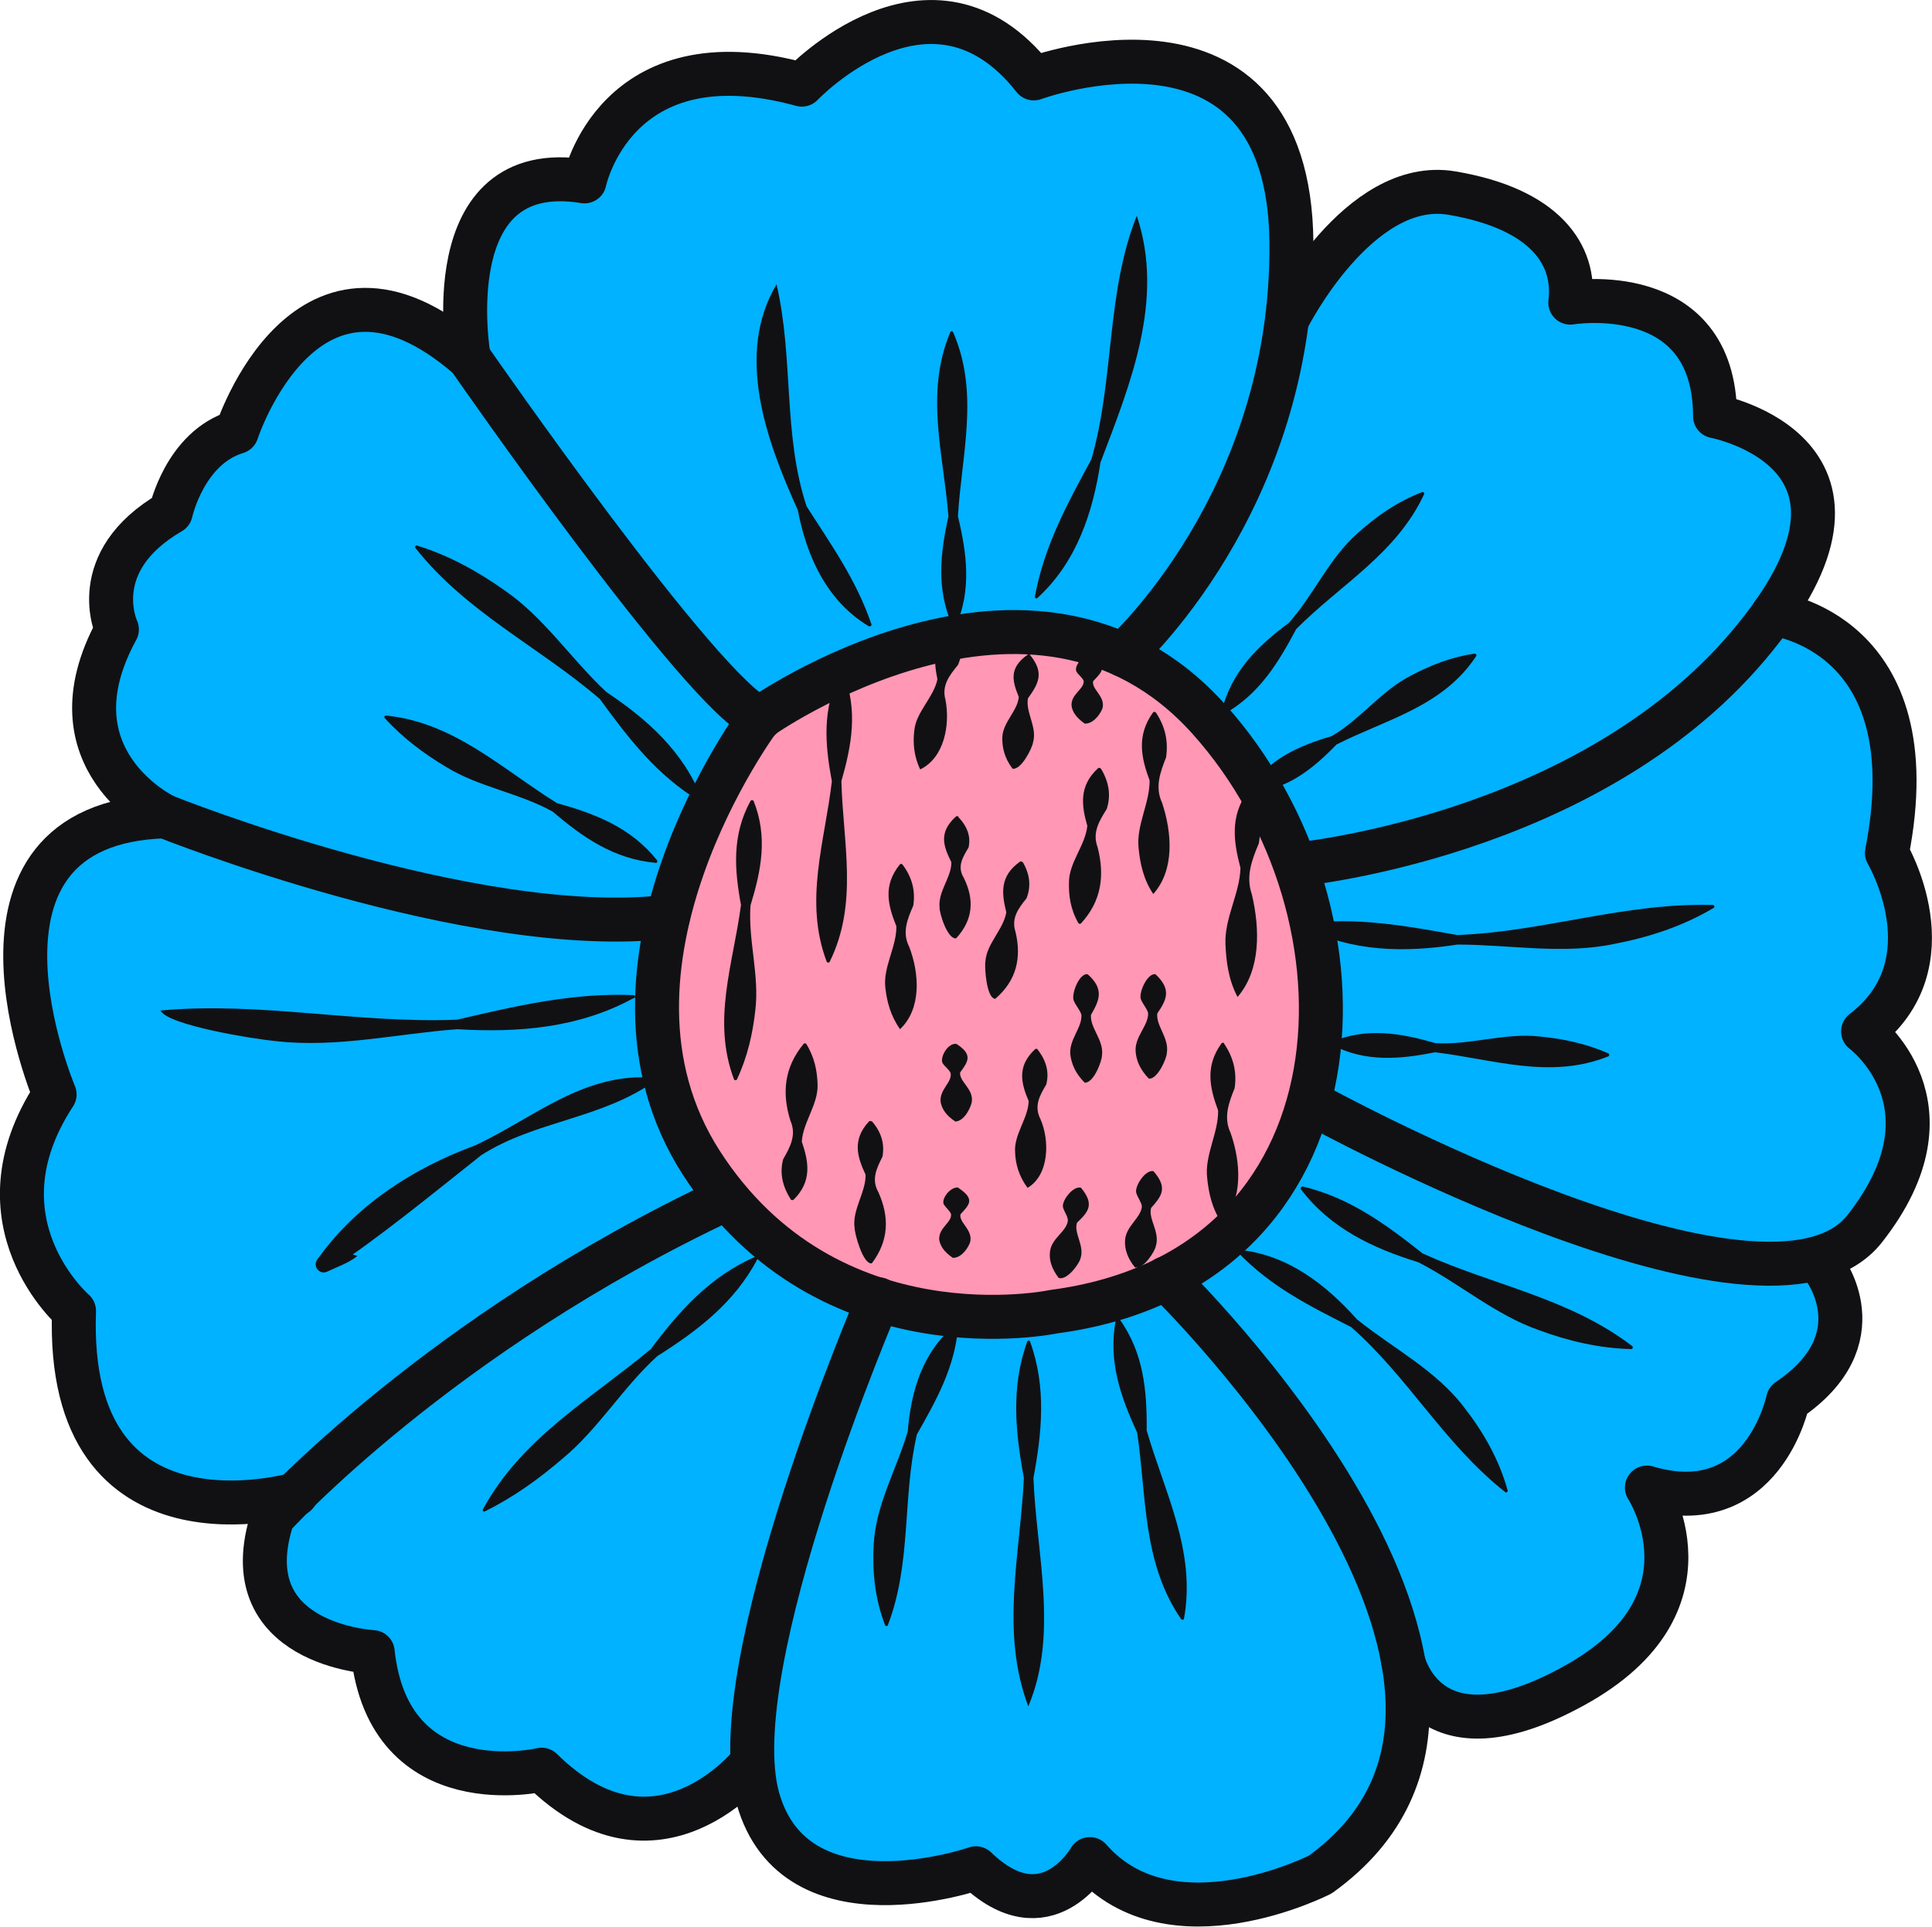 <?xml version="1.0" encoding="UTF-8"?>
<svg id="_왼쪽_위" data-name="왼쪽_위" xmlns="http://www.w3.org/2000/svg" version="1.1" viewBox="0 0 52.72 52.59">
  <defs>
    <style>
      .cls-1 {
        fill: #ff97b5;
      }

      .cls-1, .cls-2 {
        stroke: #111114;
        stroke-linecap: round;
        stroke-linejoin: round;
        stroke-width: 1.2px;
      }

      .cls-3 {
        fill: #00b2ff;
      }

      .cls-3, .cls-4 {
        stroke-width: 0px;
      }

      .cls-2 {
        fill: none;
      }

      .cls-4 {
        fill: #111114;
      }
    </style>
  </defs>
  <path class="cls-3" d="M50.84,28.15c2.43-1.86.65-4.87.65-4.87,1.19-6.06-3.11-6.53-3.11-6.53h0c3.17-4.5-1.57-5.4-1.57-5.4-.01-3.76-3.95-3.1-3.95-3.1.15-1.31-.69-2.55-3.23-2.99-2.34-.4-4.15,2.8-4.43,3.32h-.07c.07-.63.12-1.28.12-1.96-.06-7.07-7.03-4.49-7.03-4.49-2.8-3.55-6.33.17-6.33.17-5.1-1.39-5.93,2.64-5.93,2.64-4.11-.67-3.16,4.81-3.16,4.81l.04.02s-.01,0-.02,0c0,0-.02-.03-.02-.03-4.43-3.86-6.34,2.02-6.34,2.02-1.41.43-1.79,2.19-1.79,2.19-2.33,1.36-1.47,3.2-1.47,3.2-1.95,3.57,1.31,5.1,1.31,5.1h.02s0,0,0,0c0,0-.02,0-.02,0-6.15.19-3.01,7.59-3.01,7.59-2.28,3.48.53,5.91.53,5.91-.26,6.85,6.06,5,6.06,5l.07-.11.03.02c-.47.46-.72.74-.72.74-1.16,3.49,2.73,3.68,2.73,3.68.45,4.19,4.61,3.21,4.61,3.21,3.16,3.11,5.75-.2,5.75-.2h0c.02.36.06.7.14.99,1.01,3.63,5.95,1.91,5.95,1.91,1.92,1.84,3.11-.25,3.11-.25,2.2,2.52,6.29.42,6.29.42,2.16-1.56,2.64-3.65,2.25-5.82h0c.09.33.87,2.75,4.66.66,4.06-2.24,1.99-5.41,1.99-5.41,3.17.94,3.85-2.38,3.85-2.38,2.31-1.56,1.16-3.35.99-3.6l-.03-.34c.47-.15.86-.39,1.14-.74,2.67-3.39-.04-5.39-.04-5.39ZM20.52,47.81h0s0,.05,0,.07v-.07Z"/>
  <g>
    <path class="cls-1" d="M28.75,35.8s-6.15,1.31-9.61-4.06c-3.46-5.37,1.59-12.14,1.59-12.14,0,0,7.46-5.3,12.25.02,4.78,5.32,4.4,15.04-4.23,16.18Z"/>
    <path class="cls-2" d="M31.81,34.89s11.42,11.09,4.22,16.27c0,0-4.09,2.1-6.29-.42,0,0-1.19,2.1-3.11.25,0,0-4.93,1.72-5.95-1.91-1.01-3.63,3.29-13.62,3.29-13.62"/>
    <path class="cls-2" d="M20.53,48.1s-2.59,3.32-5.75.2c0,0-4.16.98-4.61-3.21,0,0-3.88-.19-2.73-3.68,0,0,4.52-5.01,12.4-8.7"/>
    <path class="cls-2" d="M8.08,40.78s-6.31,1.85-6.06-5c0,0-2.81-2.43-.53-5.91,0,0-3.14-7.4,3.01-7.59,0,0,8.4,3.37,13.73,2.74"/>
    <path class="cls-2" d="M4.5,22.28s-3.26-1.54-1.31-5.1c0,0-.87-1.84,1.47-3.2,0,0,.38-1.76,1.8-2.19,0,0,1.91-5.88,6.34-2.02,0,0,6.42,9.27,7.95,9.84"/>
    <path class="cls-2" d="M12.79,9.76s-.96-5.48,3.16-4.81c0,0,.83-4.04,5.93-2.64,0,0,3.53-3.73,6.33-.17,0,0,6.97-2.57,7.03,4.49.06,7.07-4.6,11.24-4.6,11.24"/>
    <path class="cls-2" d="M35.15,8.67s1.93-3.83,4.47-3.4,3.39,1.68,3.23,2.99c0,0,3.94-.66,3.95,3.1,0,0,5.35,1.01.91,6.26s-12.36,5.98-12.36,5.98"/>
    <path class="cls-2" d="M48.38,16.75s4.3.47,3.11,6.53c0,0,1.78,3.01-.65,4.87,0,0,2.71,2,.04,5.39-2.67,3.39-14.98-3.37-14.98-3.37"/>
    <path class="cls-2" d="M49.76,34.59s1.52,1.95-.97,3.63c0,0-.68,3.32-3.85,2.38,0,0,2.08,3.17-1.99,5.41-4.06,2.24-4.67-.7-4.67-.7"/>
  </g>
  <g>
    <path class="cls-4" d="M23.72,17.1c-1.16-.69-1.71-1.92-1.95-3.18-.85-1.88-1.72-4.24-.58-6.16.47,2.02.17,4.09.82,6.06.67,1.05,1.35,1.99,1.77,3.22.01.03-.03.07-.06.05h0Z"/>
    <path class="cls-4" d="M26,17.1c-.46-1.01-.34-2-.12-3.01-.13-1.69-.65-3.35.05-5.02.01-.04.07-.04.08,0,.72,1.66.23,3.33.13,5.02.24,1.01.38,2-.06,3.01-.01.03-.07.04-.08,0h0Z"/>
    <path class="cls-4" d="M28.24,16.28c.26-1.4.89-2.54,1.54-3.74.63-2.17.4-4.55,1.24-6.65.77,2.29-.18,4.6-.99,6.73-.21,1.37-.65,2.72-1.72,3.7-.03.03-.08,0-.07-.04h0Z"/>
    <path class="cls-4" d="M33.33,19.45c.25-1.1.99-1.82,1.84-2.45.68-.76,1.1-1.77,1.88-2.45.51-.46,1.08-.86,1.76-1.12.03-.01.07.03.05.06-.76,1.63-2.29,2.47-3.49,3.68-.49.92-1,1.77-1.97,2.32-.03.02-.08-.01-.06-.05h0Z"/>
    <path class="cls-4" d="M34.07,21.57c.54-.86,1.37-1.21,2.27-1.48.78-.45,1.35-1.24,2.16-1.65.53-.28,1.1-.51,1.74-.6.04,0,.06.04.04.07-.91,1.38-2.45,1.72-3.81,2.41-.65.67-1.35,1.24-2.36,1.32-.04,0-.06-.04-.04-.07h0Z"/>
    <path class="cls-4" d="M35.56,25.21c1.47-.19,2.8.06,4.21.31,2.36-.09,4.57-.89,6.97-.82.04,0,.06.06.02.08-.84.5-1.76.8-2.7.98-1.42.3-2.86.02-4.29.02-1.43.22-2.89.21-4.22-.49-.03-.02-.03-.08.01-.08h0Z"/>
    <path class="cls-4" d="M36.33,28.44c.97-.41,1.9-.24,2.84.03.94.06,1.9-.29,2.85-.18.63.06,1.25.19,1.87.46.03.01.03.07,0,.08-1.59.64-3.14.08-4.73-.11-.96.19-1.9.28-2.83-.21-.03-.01-.03-.07,0-.08h0Z"/>
    <path class="cls-4" d="M35.54,32.38c1.3.31,2.28,1.04,3.28,1.83,1.91.87,4,1.21,5.72,2.53.03.02.02.08-.03.08-.87-.02-1.71-.22-2.5-.51-1.21-.42-2.19-1.29-3.31-1.86-1.23-.38-2.39-.92-3.2-1.99-.02-.03,0-.08.04-.07h0Z"/>
    <path class="cls-4" d="M33.81,34.11c1.34.14,2.37.95,3.22,1.9.98.79,2.15,1.38,2.93,2.41.52.67.95,1.42,1.18,2.26.01.04-.04.07-.07.04-1.66-1.31-2.64-3.13-4.2-4.5-1.12-.57-2.18-1.09-3.09-2.04-.03-.03,0-.08.03-.07h0Z"/>
    <path class="cls-4" d="M26.15,36.19c-.1,1.15-.6,2.02-1.13,2.96-.4,1.73-.14,3.49-.79,5.2-.01.04-.07.04-.08,0-.27-.7-.35-1.44-.31-2.17.05-1.11.63-2.08.93-3.11.09-1.1.4-2.18,1.31-2.92.03-.02.08,0,.07.04h0Z"/>
    <path class="cls-4" d="M28.11,36.62c.45,1.25.32,2.48.09,3.72.08,2.06.69,4.27-.14,6.23-.77-2.03-.22-4.15-.12-6.23-.23-1.24-.36-2.48.09-3.72.01-.04.07-.04.08,0h0Z"/>
    <path class="cls-4" d="M30.54,35.99c.67.93.76,1.97.75,3.05.49,1.7,1.35,3.29,1.02,5.13,0,.04-.06.05-.08.02-1.06-1.54-.94-3.35-1.2-5.09-.45-.98-.8-1.96-.58-3.09,0-.04.06-.05.08-.02h0Z"/>
    <path class="cls-4" d="M19.1,21.87c-1.18-.71-1.95-1.72-2.73-2.79-1.66-1.43-3.64-2.36-5.03-4.12-.03-.03,0-.08.04-.07.87.27,1.65.7,2.37,1.21,1.1.75,1.84,1.9,2.8,2.79,1.11.74,2.11,1.63,2.61,2.93.02.04-.03.07-.06.05h0Z"/>
    <path class="cls-4" d="M17.9,23.55c-1.15-.1-2-.7-2.82-1.4-.92-.51-2.02-.67-2.91-1.22-.6-.36-1.17-.78-1.67-1.33-.03-.03,0-.08.04-.07,1.86.19,3.16,1.46,4.66,2.39,1.04.29,2.01.66,2.73,1.56.02.03,0,.08-.04.07h0Z"/>
    <path class="cls-4" d="M17.29,27.24c-1.49.82-3.16.95-4.81.85-1.63.12-3.26.51-4.91.33-.65-.06-3-.44-3.19-.84,2.73-.25,5.37.36,8.09.25,1.6-.37,3.13-.74,4.82-.67.04,0,.06.06.02.08h0Z"/>
    <path class="cls-4" d="M17.89,29.49c-1.48,1.06-3.28,1.09-4.76,2.04-1.2.95-2.83,2.29-4.11,3.12,0,0-.21-.39-.21-.39.29,0,.69-.1.94.02-.23.19-.56.3-.83.43-.11.05-.24,0-.29-.12-.04-.1,0-.2.07-.27,1.05-1.46,2.61-2.45,4.27-3.06,1.6-.75,2.99-2.02,4.9-1.84.04,0,.06.06.02.08h0Z"/>
    <path class="cls-4" d="M20.67,34.36c-.63,1.2-1.64,1.96-2.73,2.65-.94.85-1.61,1.99-2.59,2.8-.64.55-1.33,1.05-2.12,1.44-.03.02-.08-.02-.05-.06,1.06-1.95,2.95-3.01,4.58-4.37.77-1.03,1.61-1.98,2.85-2.52.03-.02.08.02.05.06h0Z"/>
    <path class="cls-4" d="M20.56,21.85c.4.99.21,1.91-.08,2.86-.07.95.25,1.92.13,2.87-.07.63-.21,1.26-.5,1.88-.01.03-.07.03-.08,0-.61-1.61-.02-3.16.19-4.76-.18-.97-.25-1.91.26-2.84.02-.03.07-.03.08,0h0Z"/>
    <path class="cls-4" d="M23.01,18.36c.41,1.02.23,1.98-.05,2.96.04,1.67.47,3.33-.32,4.93-.01.03-.07.03-.08,0-.63-1.66-.05-3.28.14-4.93-.19-1-.27-1.98.23-2.95.01-.03.07-.03.08,0h0Z"/>
    <path class="cls-4" d="M21.57,32.72c-.24-.38-.29-.74-.2-1.08.19-.33.37-.66.2-1.05-.24-.76-.17-1.46.36-2.1.02-.02.05-.02.07,0,.23.37.3.75.31,1.11.02.54-.4,1.03-.43,1.56.19.56.28,1.08-.22,1.58-.02.02-.06.02-.08,0h0Z"/>
    <path class="cls-4" d="M24.63,23.6c.28.37.35.75.29,1.12-.16.37-.31.73-.11,1.12.28.73.34,1.69-.25,2.25-.26-.37-.36-.76-.4-1.13-.07-.56.31-1.12.3-1.68-.23-.57-.37-1.11.09-1.68.02-.03.06-.03.08,0h0Z"/>
    <path class="cls-4" d="M23.79,30.6c.28.32.35.65.29.97-.16.32-.31.62-.11.97.3.67.29,1.32-.18,1.94-.24.04-.47-.81-.47-.97-.07-.49.31-.97.3-1.45-.23-.49-.37-.95.09-1.45.02-.02.06-.02.08,0h0Z"/>
    <path class="cls-4" d="M26.08,17.11c.19.39.2.73.06,1.04-.23.28-.45.56-.34.95.13.68-.03,1.58-.69,1.9-.18-.38-.2-.74-.16-1.07.05-.5.53-.9.63-1.39-.11-.54-.13-1.04.42-1.44.03-.02.06-.01.08.02h0Z"/>
    <path class="cls-4" d="M28.11,17.88c.4.49.22.79-.06,1.18-.07.38.26.79.14,1.2-.02.15-.32.76-.56.72-.22-.29-.28-.57-.28-.83,0-.43.42-.74.45-1.13-.18-.44-.27-.79.24-1.15.02-.02.06-.01.08.01h0Z"/>
    <path class="cls-4" d="M26.15,22.3c.27.28.34.56.28.83-.16.27-.32.52-.13.83.29.59.26,1.14-.21,1.65-.24.03-.46-.7-.45-.84-.05-.44.33-.83.32-1.24-.22-.44-.35-.81.12-1.24.02-.02.06-.02.08,0h0Z"/>
    <path class="cls-4" d="M27.91,23.53c.21.36.22.69.1.99-.22.27-.42.54-.3.91.17.71.03,1.33-.55,1.83-.24,0-.3-.87-.27-1.02.03-.48.49-.87.57-1.34-.13-.52-.18-.99.37-1.38.03-.02.06-.01.08.02h0Z"/>
    <path class="cls-4" d="M26.08,28.48c.48.3.34.49.12.79-.03.25.36.44.32.79-.01.12-.19.54-.45.55-.26-.17-.36-.34-.4-.52-.05-.35.32-.55.27-.8-.03-.09-.15-.17-.21-.26-.1-.13.11-.56.36-.54h0Z"/>
    <path class="cls-4" d="M28.31,28.64c.26.33.32.65.24.96-.18.3-.34.59-.16.94.26.59.24,1.53-.35,1.88-.24-.32-.33-.66-.34-.97-.04-.48.36-.93.37-1.4-.21-.49-.32-.95.17-1.41.02-.02.06-.02.08,0h0Z"/>
    <path class="cls-4" d="M26.15,32.42c.47.31.3.46.06.72-.05.22.32.41.27.73-.02.12-.22.47-.48.46-.25-.17-.34-.33-.37-.49-.03-.33.36-.48.32-.71-.03-.08-.14-.17-.19-.25-.09-.13.15-.49.39-.47h0Z"/>
    <path class="cls-4" d="M30.05,20.99c.23.39.26.75.15,1.09-.2.32-.4.64-.25,1.04.2.77.11,1.47-.45,2.08-.02.02-.05.02-.07,0-.22-.38-.27-.76-.26-1.12,0-.54.45-1.01.5-1.54-.16-.56-.23-1.09.29-1.57.02-.02.06-.02.08.01h0Z"/>
    <path class="cls-4" d="M29.78,17.88c.46.31.3.45.05.71-.05.22.32.4.26.72-.03.12-.23.45-.49.44-.24-.17-.34-.33-.36-.49-.02-.32.36-.46.33-.68-.03-.08-.14-.16-.19-.24-.09-.13.15-.48.4-.45h0Z"/>
    <path class="cls-4" d="M31.53,19.43c.28.41.35.82.29,1.24-.16.41-.31.81-.11,1.24.27.81.35,1.83-.24,2.49-.27-.4-.36-.84-.4-1.25-.07-.62.31-1.24.3-1.85-.23-.62-.36-1.22.09-1.85.02-.03.06-.03.08,0h0Z"/>
    <path class="cls-4" d="M29.68,26.59c.46.41.32.71.09,1.11-.03.36.36.69.3,1.11,0,.14-.22.75-.47.74-.25-.25-.35-.49-.39-.74-.06-.42.32-.75.3-1.11-.03-.12-.15-.25-.2-.37-.1-.15.13-.78.37-.74h0Z"/>
    <path class="cls-4" d="M29.5,32.42c.38.46.19.66-.11.95-.1.29.22.63.09.99-.03.12-.35.59-.59.52-.2-.26-.26-.49-.24-.7.03-.39.46-.56.49-.87,0-.11-.1-.24-.13-.35-.06-.16.27-.62.5-.54h0Z"/>
    <path class="cls-4" d="M31.53,26.59c.45.42.3.7.05,1.07-.04.34.33.67.26,1.08,0,.14-.25.72-.49.7-.24-.25-.34-.49-.36-.73-.04-.41.35-.71.34-1.06-.03-.12-.14-.24-.19-.36-.09-.15.16-.75.4-.7h0Z"/>
    <path class="cls-4" d="M31.48,31.97c.4.46.21.68-.07,1-.08.31.25.65.13,1.04-.02.13-.33.64-.57.58-.21-.26-.28-.5-.27-.72.01-.4.43-.62.46-.94-.01-.11-.11-.24-.15-.36-.07-.18.26-.68.48-.6h0Z"/>
    <path class="cls-4" d="M34.13,21.61c.25.48.3.95.22,1.41-.19.45-.36.9-.19,1.39.22.93.25,2.06-.39,2.8-.25-.47-.31-.97-.33-1.44-.03-.71.39-1.38.41-2.08-.19-.72-.29-1.41.2-2.09.02-.03.06-.03.08,0h0Z"/>
    <path class="cls-4" d="M33.4,28.48c.28.41.35.82.29,1.22-.16.4-.31.8-.11,1.22.28.8.35,1.82-.24,2.46-.27-.4-.36-.83-.4-1.24-.07-.61.31-1.22.3-1.83-.23-.62-.36-1.21.09-1.83.02-.03.06-.03.08,0h0Z"/>
  </g>
</svg>